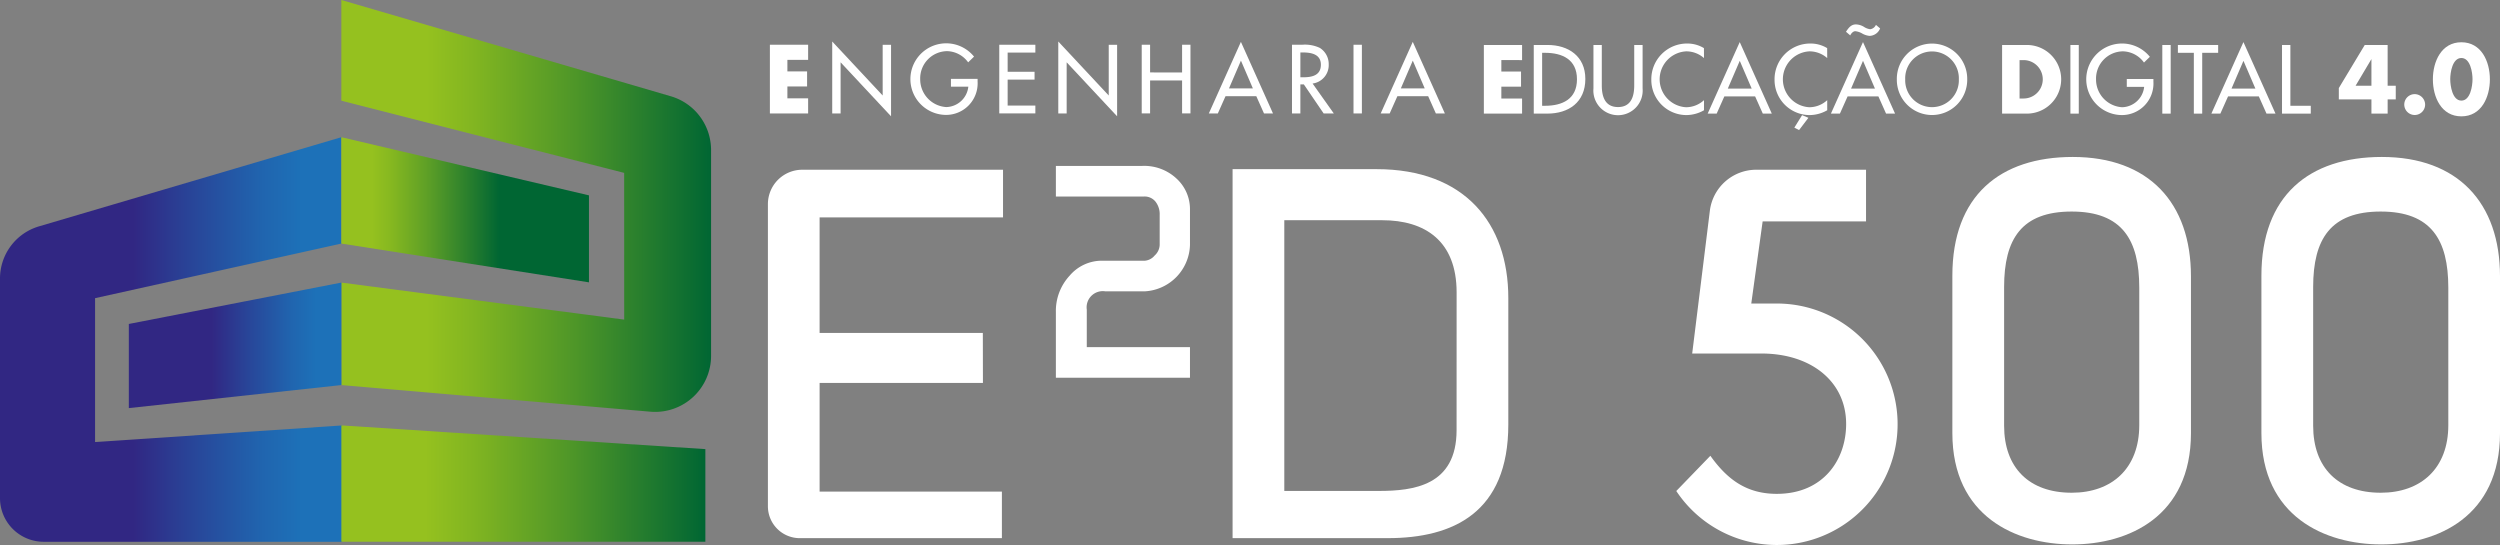 <svg xmlns="http://www.w3.org/2000/svg" xmlns:xlink="http://www.w3.org/1999/xlink" width="325.55" height="70.967" viewBox="0 0 325.55 70.967"><rect x="0" y="0" width="325.55" height="70.967" fill="#808080" stroke="none"/><defs><style>.a{fill:url(#a);}.b{fill:url(#b);}.c{fill:url(#c);}.d{fill:#fff;}</style><linearGradient id="a" y1="0.5" x2="1" y2="0.5" gradientUnits="objectBoundingBox"><stop offset="0.39" stop-color="#312783"/><stop offset="0.566" stop-color="#284699"/><stop offset="0.768" stop-color="#2065af"/><stop offset="0.881" stop-color="#1d71b8"/></linearGradient><linearGradient id="b" y1="0.5" x2="1" y2="0.5" gradientUnits="objectBoundingBox"><stop offset="0.124" stop-color="#95c11f"/><stop offset="0.199" stop-color="#86b820"/><stop offset="0.343" stop-color="#5fa026"/><stop offset="0.539" stop-color="#217a2e"/><stop offset="0.638" stop-color="#063"/></linearGradient><linearGradient id="c" y1="0.5" x2="1" y2="0.5" gradientUnits="objectBoundingBox"><stop offset="0.231" stop-color="#95c11f"/><stop offset="0.363" stop-color="#81b521"/><stop offset="0.632" stop-color="#4e9628"/><stop offset="1" stop-color="#063"/></linearGradient></defs><g transform="translate(-1155.55 -206.5)"><path class="a" d="M1167.931,267,1200,259.89V246.038l-39.372,11.61a7.081,7.081,0,0,0-5.079,6.792v28.59a5.692,5.692,0,0,0,5.692,5.692h38.878V283.572l-32.189,2.164Z" transform="translate(0 -21.672)"/><path class="b" d="M1286.167,253.612v11.326l-32.246-5.048V246.038Z" transform="translate(-53.922 -21.672)"/><path class="c" d="M1301.324,332.189v12.064h-47.4V329.1Z" transform="translate(-53.921 -67.205)"/><path class="c" d="M1290.748,229.013l-36.827-9.4V206.5l42.9,12.535a7.289,7.289,0,0,1,5.245,7v26.814a7.289,7.289,0,0,1-7.824,7.269l-40.316-3.476V243.3l36.827,4.819Z" transform="translate(-53.921)"/><path class="a" d="M1192.674,293.323v10.957l27.677-3V287.933Z" transform="translate(-20.349 -44.637)"/><g transform="translate(1255.809 209.678)"><path class="d" d="M1379.708,221.373v1.494h2.565v1.968h-2.565v1.542h2.7v1.969h-4.979V219.4h4.979v1.969Z" transform="translate(-1377.433 -216.751)"/><path class="d" d="M1395.389,218.459l6.569,7.032v-6.605h1.091V228.2l-6.569-7.032v6.665h-1.091Z" transform="translate(-1387.276 -216.233)"/><path class="d" d="M1426.894,223.609v.356a4.112,4.112,0,0,1-4.143,4.341,4.661,4.661,0,1,1,3.679-7.59l-.766.747a3.475,3.475,0,0,0-2.751-1.459,3.543,3.543,0,0,0-3.493,3.629,3.618,3.618,0,0,0,3.4,3.653,2.963,2.963,0,0,0,2.866-2.656h-2.263v-1.02Z" transform="translate(-1399.85 -216.521)"/><path class="d" d="M1443.53,219.4h4.7v1.02h-3.61v2.5h3.505v1.02h-3.505v3.38h3.61v1.02h-4.7Z" transform="translate(-1413.664 -216.751)"/><path class="d" d="M1460.536,218.459l6.569,7.032v-6.605h1.091V228.2l-6.569-7.032v6.665h-1.091Z" transform="translate(-1422.985 -216.233)"/><path class="d" d="M1489.837,223.009V219.4h1.091v8.942h-1.091v-4.293h-4.166v4.293h-1.091V219.4h1.091v3.605Z" transform="translate(-1436.165 -216.751)"/><path class="d" d="M1506.094,225.644l-1,2.242h-1.173l4.178-9.321,4.178,9.321h-1.172l-1-2.242Zm2.008-4.636-1.555,3.617h3.11Z" transform="translate(-1446.767 -216.291)"/><path class="d" d="M1533.333,228.346h-1.323l-2.577-3.783h-.453v3.783h-1.091V219.4h1.323a4.537,4.537,0,0,1,2.31.415,2.488,2.488,0,0,1,1.149,2.135,2.418,2.418,0,0,1-2.1,2.5Zm-4.352-4.708h.348c1.114,0,2.322-.213,2.322-1.636,0-1.4-1.3-1.6-2.38-1.6h-.29Z" transform="translate(-1459.905 -216.751)"/><path class="d" d="M1546.707,228.346h-1.091V219.4h1.091Z" transform="translate(-1469.621 -216.751)"/><path class="d" d="M1555.623,225.644l-1,2.242h-1.172l4.178-9.321,4.178,9.321h-1.172l-1-2.242Zm2.008-4.636-1.555,3.617h3.11Z" transform="translate(-1473.917 -216.291)"/><path class="d" d="M1585.464,221.429v1.494h2.564v1.967h-2.564v1.541h2.7V228.4h-4.977v-8.938h4.977v1.968Z" transform="translate(-1490.218 -216.782)"/><path class="d" d="M1597.563,219.461h1.81c2.679,0,4.907,1.446,4.907,4.421,0,3.046-2.181,4.516-4.942,4.516h-1.775Zm1.091,7.918h.383c2.227,0,4.153-.853,4.153-3.449s-1.926-3.449-4.153-3.449h-.383Z" transform="translate(-1498.096 -216.782)"/><path class="d" d="M1615.848,219.461v5.275c0,1.458.43,2.809,2.112,2.809s2.111-1.352,2.111-2.809v-5.275h1.09v5.655a3.212,3.212,0,1,1-6.4,0v-5.655Z" transform="translate(-1507.521 -216.782)"/><path class="d" d="M1638.3,220.938a3.488,3.488,0,0,0-2.308-.877,3.644,3.644,0,0,0-.024,7.278,3.46,3.46,0,0,0,2.332-.924v1.316a4.658,4.658,0,0,1-2.3.628,4.576,4.576,0,0,1-4.559-4.611,4.647,4.647,0,0,1,4.652-4.706,4.154,4.154,0,0,1,2.2.6Z" transform="translate(-1516.665 -216.552)"/><path class="d" d="M1649.855,225.7l-1,2.24h-1.172l4.177-9.317,4.176,9.317h-1.172l-1-2.24Zm2.007-4.635-1.555,3.615h3.109Z" transform="translate(-1525.57 -216.322)"/><path class="d" d="M1673.816,220.938a3.488,3.488,0,0,0-2.308-.877,3.644,3.644,0,0,0-.023,7.278,3.458,3.458,0,0,0,2.332-.924v1.316a4.656,4.656,0,0,1-2.3.628,4.577,4.577,0,0,1-4.559-4.611,4.647,4.647,0,0,1,4.652-4.706,4.152,4.152,0,0,1,2.2.6Zm-3.666,9.376-.615-.32,1.009-1.624.824.343Z" transform="translate(-1536.135 -216.552)"/><path class="d" d="M1685.375,222.909l-1,2.24h-1.172l4.176-9.317,4.177,9.317h-1.172l-1-2.24Zm-.208-8.416.035-.059c.313-.462.638-.9,1.253-.9a2.123,2.123,0,0,1,1.032.308,1.936,1.936,0,0,0,.836.32.966.966,0,0,0,.742-.569l.545.462a1.529,1.529,0,0,1-1.369.972,2.292,2.292,0,0,1-.963-.308,2.257,2.257,0,0,0-.9-.3c-.29,0-.545.3-.661.545Zm2.215,3.782-1.554,3.615h3.109Z" transform="translate(-1545.04 -213.533)"/><path class="d" d="M1711.362,223.7a4.583,4.583,0,1,1-9.165,0,4.583,4.583,0,1,1,9.165,0Zm-1.091,0a3.494,3.494,0,1,0-6.983,0,3.494,3.494,0,1,0,6.983,0Z" transform="translate(-1555.45 -216.552)"/><path class="d" d="M1732.533,219.461h3.225a4.469,4.469,0,0,1,0,8.938h-3.225Zm2.274,6.97h.511a2.5,2.5,0,1,0,.023-5h-.534Z" transform="translate(-1572.079 -216.782)"/><path class="d" d="M1753.308,228.4h-1.09v-8.938h1.09Z" transform="translate(-1582.869 -216.782)"/><path class="d" d="M1765.757,223.664v.356a4.11,4.11,0,0,1-4.141,4.338,4.659,4.659,0,1,1,3.678-7.586l-.766.746a3.473,3.473,0,0,0-2.75-1.458,3.541,3.541,0,0,0-3.492,3.627,3.617,3.617,0,0,0,3.4,3.651,2.962,2.962,0,0,0,2.865-2.655h-2.262v-1.02Z" transform="translate(-1585.598 -216.552)"/><path class="d" d="M1779.794,228.4h-1.09v-8.938h1.09Z" transform="translate(-1597.387 -216.782)"/><path class="d" d="M1786.361,228.4h-1.09V220.48h-2.077v-1.019h5.244v1.019h-2.077Z" transform="translate(-1599.848 -216.782)"/><path class="d" d="M1795.017,225.7l-1,2.24h-1.172l4.176-9.317,4.176,9.317h-1.172l-1-2.24Zm2.007-4.635-1.555,3.615h3.109Z" transform="translate(-1605.14 -216.322)"/><path class="d" d="M1814.29,227.379h2.656V228.4H1813.2v-8.938h1.09Z" transform="translate(-1616.296 -216.782)"/><path class="d" d="M1836.987,224.771v1.779h-1.056V228.4h-2.111V226.55h-4.246v-1.482l3.375-5.607h2.981v5.31Zm-3.167-3.437h-.023l-2.042,3.437h2.065Z" transform="translate(-1625.271 -216.782)"/><path class="d" d="M1851.152,235.014a1.358,1.358,0,1,1-1.358-1.387A1.374,1.374,0,0,1,1851.152,235.014Z" transform="translate(-1635.611 -224.547)"/><path class="d" d="M1864.1,223.5c0,2.323-1.1,4.824-3.712,4.824s-3.712-2.5-3.712-4.824,1.114-4.824,3.712-4.824S1864.1,221.175,1864.1,223.5Zm-5.162-.012c0,.865.278,2.786,1.45,2.786s1.45-1.92,1.45-2.786-.279-2.762-1.45-2.762S1858.937,222.621,1858.937,223.487Z" transform="translate(-1640.126 -216.351)"/></g><g transform="translate(1255.547 226.944)"><path class="d" d="M1376.852,299.24V259.893a4.477,4.477,0,0,1,4.477-4.477h26.14v6.206h-23.886v15.049h21.257l.012,6.51h-21.268v14.145h23.738v6.066H1381A4.152,4.152,0,0,1,1376.852,299.24Z" transform="translate(-1376.852 -253.757)"/><path class="d" d="M1510.766,303.3v-48.05h18.743c11.467,0,17.163,7.028,17.163,16.792v16.462c0,11.466-7.175,14.795-15.683,14.795Zm29.174-32c0-6.732-4.143-9.4-9.691-9.4H1517.5v35.252H1529.8c4.513,0,10.135-.666,10.135-7.915Z" transform="translate(-1450.256 -253.667)"/><path class="d" d="M1643.073,292.665c2.219,3.107,4.734,4.957,8.655,4.957,5.992,0,9.025-4.365,9.025-9.1,0-5.548-4.586-9.173-11.023-9.173h-9.024l2.3-18.59a6.091,6.091,0,0,1,6.045-5.344h14.293v6.732h-13.464L1648.4,272.84h3.128a15.721,15.721,0,1,1-12.893,24.412Z" transform="translate(-1520.346 -253.757)"/><path class="d" d="M1749.27,287.694c0,10.874-8.137,14.5-15.461,14.5s-15.609-3.625-15.609-14.5V267.2c0-10.43,6.214-15.461,15.683-15.461,9.913,0,15.387,5.992,15.387,15.535Zm-6.732-18.935c0-6.214-2.219-9.912-8.8-9.912-6.51,0-8.8,3.55-8.8,9.838v18.048c0,5.475,3.255,8.73,8.8,8.73,5.252,0,8.8-3.181,8.8-8.8Z" transform="translate(-1563.96 -251.744)"/><path class="d" d="M1838.332,287.694c0,10.874-8.137,14.5-15.461,14.5s-15.609-3.625-15.609-14.5V267.2c0-10.43,6.214-15.461,15.683-15.461,9.913,0,15.387,5.992,15.387,15.535Zm-6.732-18.935c0-6.214-2.219-9.912-8.8-9.912-6.509,0-8.8,3.55-8.8,9.838v18.048c0,5.475,3.255,8.73,8.8,8.73,5.252,0,8.8-3.181,8.8-8.8Z" transform="translate(-1612.778 -251.744)"/><g transform="translate(37.497 1.161)"><path class="d" d="M1477.3,281.894h-17.462V273.36a6.764,6.764,0,0,1,1.792-4.753,5.506,5.506,0,0,1,4.168-1.949h5.648a1.85,1.85,0,0,0,1.246-.667,1.959,1.959,0,0,0,.663-1.374v-3.925a2.641,2.641,0,0,0-.546-1.727,1.812,1.812,0,0,0-1.479-.667h-11.491v-3.984h11.251a6.154,6.154,0,0,1,4.492,1.68,5.385,5.385,0,0,1,1.719,3.984v4.649a6.23,6.23,0,0,1-5.821,6.016h-5.235a2.106,2.106,0,0,0-2.383,2.383v4.883H1477.3Z" transform="translate(-1459.836 -254.314)"/></g></g></g></svg>